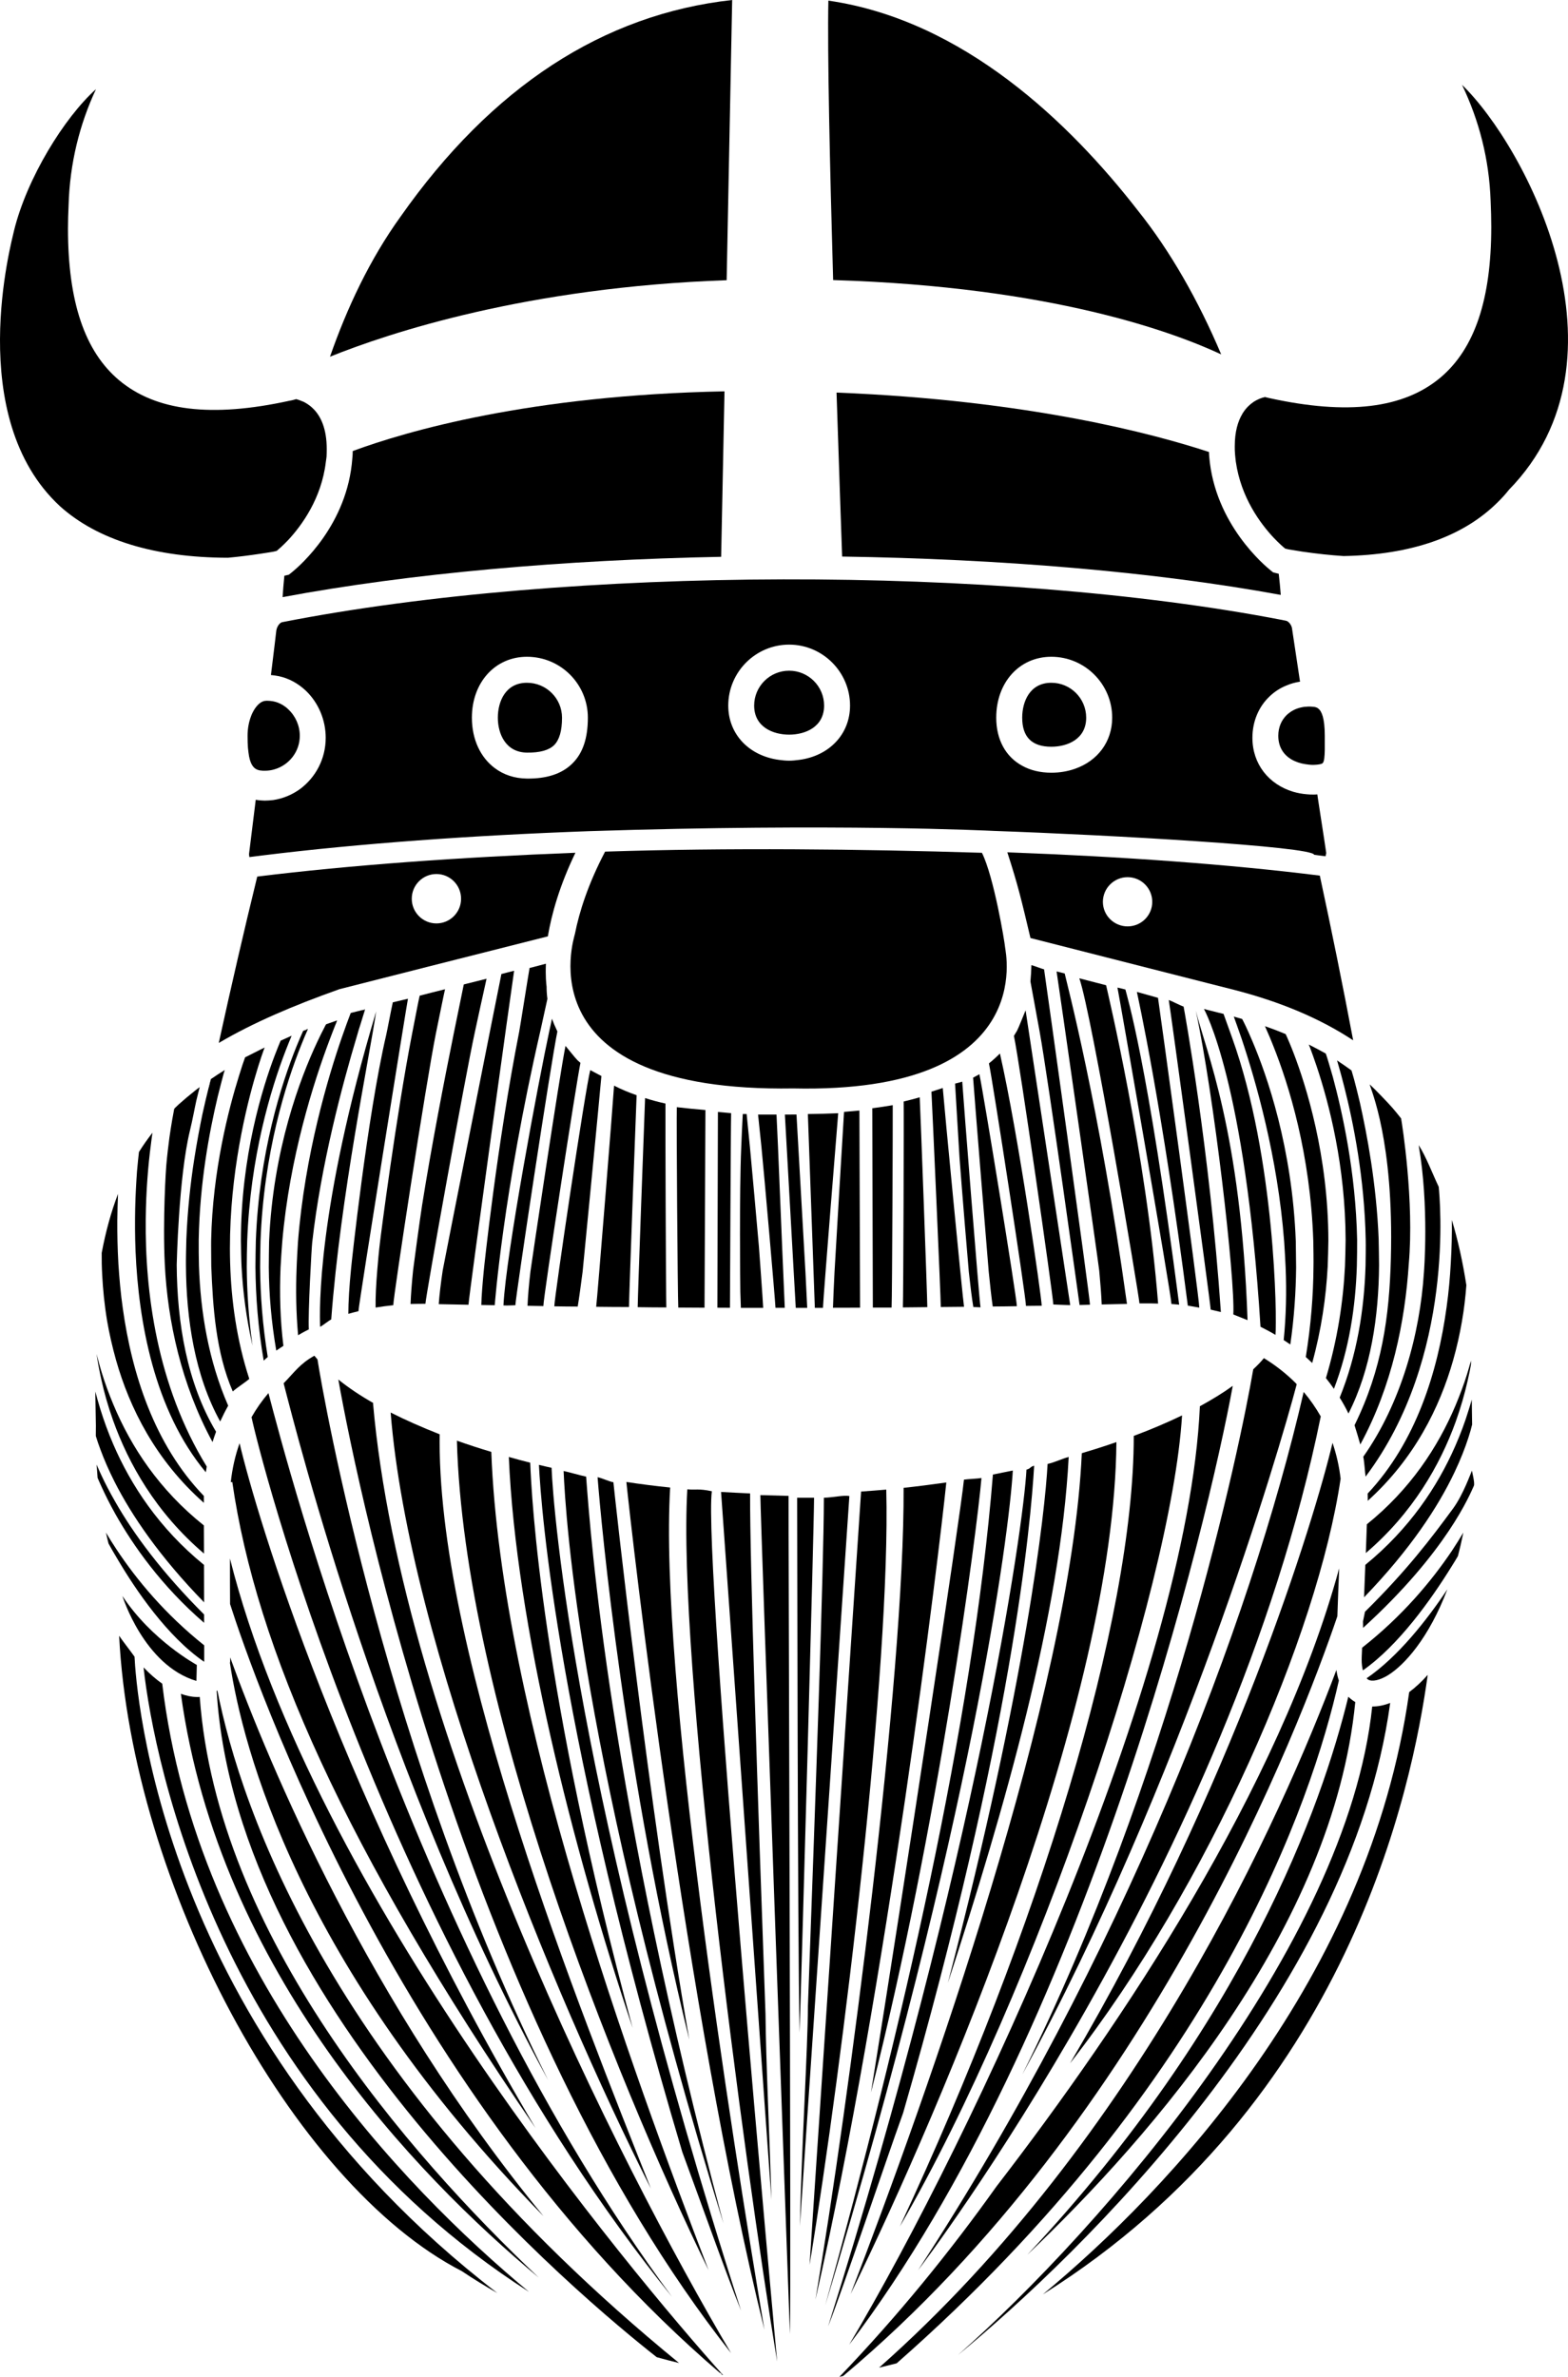 <?xml version="1.0" encoding="iso-8859-1"?>
<!-- Generator: Adobe Illustrator 21.0.2, SVG Export Plug-In . SVG Version: 6.00 Build 0)  -->
<svg version="1.1" xmlns="http://www.w3.org/2000/svg" xmlns:xlink="http://www.w3.org/1999/xlink" x="0px" y="0px"
	 viewBox="0 0 89.736 136.032" style="enable-background:new 0 0 89.736 136.032;" xml:space="preserve">
<g id="Danefae">
	<g>
		<path d="M64.532,50.202c0.777,0,1.411,0.632,1.411,1.413c0,0.777-0.634,1.404-1.411,1.404c-0.777,0-1.414-0.626-1.414-1.404
			C63.118,50.834,63.755,50.202,64.532,50.202z M58.973,53.685c2.595,0.661,11.653,2.97,11.641,2.963
			c2.648,0.681,4.917,1.632,6.827,2.891c-0.602-3.192-1.243-6.339-1.908-9.426c-5.151-0.645-11.319-1.091-17.883-1.332
			C58.267,50.685,58.461,51.527,58.973,53.685z"/>
		<path d="M24.977,50.022c0.775,0,1.41,0.631,1.41,1.416c0,0.779-0.635,1.411-1.41,1.411c-0.78,0-1.412-0.632-1.412-1.411
			C23.565,50.653,24.197,50.022,24.977,50.022z M31.353,53.589c0.212-1.262,0.666-2.898,1.578-4.784
			c-6.628,0.255-12.905,0.708-18.209,1.363c-0.765,3.125-1.497,6.303-2.202,9.522c1.963-1.157,4.252-2.135,6.907-3.078
			C19.427,56.612,29.032,54.169,31.353,53.589z"/>
		<path d="M49.847,119.753c3.859-15.221,6.066-32.143,6.322-35.163c-0.219,0.038-0.785,0.058-1.002,0.092
			C54.957,86.781,51.757,107.907,49.847,119.753z"/>
		<path d="M14.395,81.107c0.402,1.944,7.314,29.571,24.061,50.343c-14.815-20.048-21.952-47.36-23.093-51.721
			C14.993,80.161,14.672,80.622,14.395,81.107z"/>
		<path d="M25.163,82.088c-1.008-0.397-1.95-0.812-2.806-1.246c1.042,13.168,9.174,33.056,14.891,44.409
			c-4.02-10.127-12.078-30.194-12.089-42.718C25.159,82.384,25.163,82.238,25.163,82.088z"/>
		<path d="M39.448,116.737c-2.37-13.583-4.296-31.393-4.343-31.905c-0.217-0.032-0.694-0.253-0.906-0.289
			C34.405,87.198,35.737,101.654,39.448,116.737z"/>
		<path d="M32.255,84.188c0.115,2.623,0.923,16.515,9.149,43.065c-6.562-24.569-7.615-39.49-7.86-42.743
			C33.168,84.433,32.622,84.265,32.255,84.188z"/>
		<path d="M28.117,83.094c-0.681-0.202-1.337-0.417-1.968-0.642c0.391,14.86,8.953,36.294,14.401,47.47
			C36.129,118.402,28.669,97.951,28.117,83.094z"/>
		<path d="M17.99,77.591c-0.821,0.457-1.122,0.924-1.758,1.578c-0.013,0.013,0.01-0.009,0,0c0.806,3.116,5.734,22.627,15.139,39.883
			C22.116,100.503,18.512,80.004,18.169,77.8C18.108,77.729,18.05,77.659,17.99,77.591z"/>
		<path d="M30.344,83.713c-0.415-0.105-0.821-0.211-1.224-0.329c0.405,9.513,3.611,22.295,7.088,32.685
			C30.954,96.624,30.427,85.711,30.344,83.713z"/>
		<path d="M21.374,80.304c-0.759-0.43-1.437-0.888-2.011-1.35c1.192,6.74,7.499,36.716,22.475,55.718
			c-6.44-10.9-18.84-35.428-20.49-54.366L21.374,80.304z"/>
		<path d="M8.215,95.429c0.598,5.445,4.395,24.427,22.055,35.736c-7.237-6.018-18.997-18.17-20.986-34.806
			C8.932,96.115,8.57,95.799,8.215,95.429z"/>
		<path d="M61.161,83.383c-0.408,0.111-0.79,0.308-1.208,0.402c-0.138,2.658-1.21,12.439-5.704,29.695
			C57.469,103.627,60.702,92.314,61.161,83.383z"/>
		<path d="M51.686,120.925C57.924,99.306,59,87.11,59.184,83.887c-0.238,0.052-0.194,0.166-0.439,0.221
			c-0.173,3.329-2.884,22.083-11.352,49.035C48.315,130.796,50.575,124.004,51.686,120.925z"/>
		<path d="M63.891,82.533c-0.635,0.223-1.3,0.434-1.98,0.634c-0.609,13.643-8.85,36.723-13.231,48.123
			C54.076,120.228,63.778,97.347,63.891,82.533z"/>
		<path d="M51.499,127.425c7.81-13.446,15.535-36.447,16.15-46.42c-0.846,0.408-1.773,0.806-2.764,1.174c0,0.006,0,0.016,0,0.021
			C64.885,92.686,59.47,110.355,51.499,127.425z"/>
		<path d="M10.352,96.941c2.182,15.899,13.461,27.558,20.475,33.405c-7.471-7.065-18.409-19.613-19.396-33.228
			c-0.064,0.004-0.125,0.009-0.189,0.004C10.962,97.119,10.664,97.051,10.352,96.941z"/>
		<path d="M54.826,134.781c6.94-5.718,22.466-20.666,24.734-37.319c-0.355,0.138-0.7,0.208-1.029,0.204
			C77.1,111.4,63.01,127.569,54.826,134.781z"/>
		<path d="M72.332,77.729c-0.175,0.215-0.381,0.428-0.609,0.638c-0.792,4.636-4.74,23.349-13.219,40.363
			c9.155-16.81,14.703-35.679,15.706-39.507c-0.017-0.015-0.03-0.037-0.047-0.055C73.621,78.625,73.007,78.14,72.332,77.729z"/>
		<path d="M74.609,79.663c-3.061,13.301-10.416,32.379-22.064,50.259c0.118-0.154,17.875-23.431,23.041-48.857
			C75.306,80.573,74.979,80.101,74.609,79.663z"/>
		<path d="M80.648,96.842c-2.302,16.402-13.778,28.512-20.968,34.471c17.522-10.991,21.148-29.103,22.028-35.457
			C81.365,96.245,81.009,96.572,80.648,96.842z"/>
		<path d="M13.171,95.086c0,0.031-0.006,0.055-0.012,0.087c0.71,4.729,3.864,17.291,17.947,31.664
			c-10.026-12.21-15.688-25.802-17.935-31.982C13.171,94.998,13.171,95.086,13.171,95.086z"/>
		<path d="M56.824,84.39c-1.141,14.231-5.27,31.879-9.593,47.543c8.373-27.616,10.53-44.197,10.732-47.772
			C57.582,84.241,57.205,84.313,56.824,84.39z"/>
		<path d="M38.353,85.134c-0.847-0.085-1.684-0.194-2.505-0.317c0.286,2.822,3.378,30.197,7.899,48.519
			C41.829,121.99,37.715,95.726,38.353,85.134z"/>
		<path d="M46.668,131.613c4.106-18.037,7.069-42.688,7.489-46.768c-0.802,0.111-1.619,0.22-2.444,0.307
			C51.767,96.047,48.571,120.386,46.668,131.613z"/>
		<path d="M70.55,79.314c-0.555,0.402-1.188,0.789-1.881,1.168c-0.699,15.482-12.984,41.79-20.069,53.707
			C62.191,116.275,69.143,87.03,70.55,79.314z"/>
		<path d="M76.622,96.182c-0.057-0.171-0.112-0.379-0.139-0.609c-3.145,8.362-11.316,26.785-26.172,39.931
			c0.331-0.08,0.669-0.163,1.003-0.246C69.692,119.1,75.089,103.002,76.622,96.182z"/>
		<path d="M77.163,97.107c-1.521,6.258-5.93,18.654-18.369,31.937c7.219-6.871,17.502-18.75,18.768-31.633
			C77.432,97.337,77.298,97.239,77.163,97.107z"/>
		<path d="M13.166,91.801c1.328,4.142,9.654,28.239,28.023,43.996c0.149,0.036,0.04,0.105,0.194,0.138
			c-5.293-5.916-23.371-27.491-28.223-46.736C13.16,90.031,13.16,90.946,13.166,91.801z"/>
		<path d="M12.441,96.749c-0.015,0.01-0.023,0.019-0.042,0.032c1.137,18.302,20.954,34.797,25.184,38.124
			c0.429,0.118,0.854,0.234,1.279,0.334C18.948,118.953,13.78,103.512,12.441,96.749z"/>
		<path d="M13.207,84.83l0.087-0.013c1.361,9.452,6.401,20.95,17.352,36.972C19.534,103.029,14.702,86.8,13.711,82.597
			C13.46,83.305,13.29,84.056,13.207,84.83z"/>
		<path d="M7.699,94.816c-0.093-0.143-0.791-1.049-0.881-1.198c0.711,14.127,9.833,31.335,19.616,36.366
			c0.674,0.453,1.35,0.866,2.028,1.25C9.067,116.314,7.786,96.578,7.699,94.816z"/>
		<path d="M39.045,123.155c1.14,3.093,2.481,6.888,3.365,9.086c-9.497-29.518-10.744-45.817-10.844-48.236
			c-0.243-0.054-0.483-0.108-0.723-0.168C30.968,86.4,31.924,99.209,39.045,123.155z"/>
		<path d="M50.72,85.252c-0.47,0.042-0.954,0.078-1.44,0.112l-2.949,44.256C48.272,117.854,50.978,95.335,50.72,85.252z"/>
		<path d="M61.241,118.085c7.971-10.225,14.166-24.554,15.482-33.455c-0.082-0.713-0.24-1.398-0.463-2.053
			C75.232,86.916,70.581,102.223,61.241,118.085z"/>
		<path d="M46.588,85.718c-0.157,0-0.802,0-0.967,0c0.008,0.203,0.018,25.207,0.141,30.616
			C45.904,111.728,46.584,87.507,46.588,85.718z"/>
		<path d="M39.335,85.236c-0.569,9.66,3.18,38.03,5.142,49.925c0,0-4.256-45.965-3.738-49.814
			C39.978,85.183,39.798,85.283,39.335,85.236z"/>
		<path d="M43.81,115.286c-0.447-12.383-0.902-26.033-0.882-29.814c-0.56-0.025-1.11-0.055-1.662-0.085l2.883,40.518
			C44.044,122.327,43.831,117.882,43.81,115.286z"/>
		<path d="M45.129,85.612c-0.155-0.004-1.613-0.044-1.613-0.044c0,1.312,1.62,46.05,1.69,48.011
			C45.284,131.465,45.113,86.24,45.129,85.612z"/>
		<path d="M45.778,127.401l2.831-41.779c-0.331-0.065-0.906,0.081-1.458,0.096c-0.011,4.189-0.48,17.098-0.913,29.087
			C46.232,117.165,45.876,122.84,45.778,127.401z"/>
		<path d="M76.537,92.5c0.028-0.85,0.065-1.818,0.104-2.742c-3.434,12.585-12.417,26.032-19.615,35.379
			c-2.652,3.728-5.638,7.403-8.987,10.895c0.08-0.017,0.163-0.037,0.246-0.06l-0.013-0.006C65.851,121.22,74.415,98.744,76.537,92.5
			z"/>
		<path d="M10.033,63.392c-0.022,0.017-0.038,0.034-0.057,0.051c0,0.013-0.009,0.019-0.009,0.032
			C9.992,63.446,10.012,63.423,10.033,63.392z"/>
		<path d="M20.897,57.767c-0.066,0.021-0.128,0.028-0.187,0.047c0.058-0.004,0.109-0.004,0.173-0.008
			C20.888,57.796,20.891,57.788,20.897,57.767z"/>
		<path d="M78.211,96.052c0.034,0.034,0.063,0.062,0.096,0.08c0.226,0.122,0.641,0.034,1.101-0.24c0.96-0.58,2.37-2.148,3.423-4.931
			C81.639,92.748,80.012,94.811,78.211,96.052z"/>
		<path d="M17.626,58.884c-0.085,0.036-0.163,0.068-0.242,0.102c0.076-0.023,0.15-0.043,0.224-0.058
			C17.61,58.911,17.619,58.905,17.626,58.884z"/>
		<path d="M11.972,62.19c0.035-0.145,0.063-0.286,0.095-0.432l0,0c-0.039,0.136-0.079,0.287-0.121,0.466
			C11.958,62.217,11.97,62.204,11.972,62.19z"/>
		<path d="M83.156,86.338c-1.278,1.741-2.66,3.559-5.039,5.906l-0.113,0.554c0,0.062,0.009,0.308,0.005,0.368
			c4.822-4.389,6.133-7.686,6.339-8.128c0.072-0.153-0.115-0.845-0.108-0.868C84.169,84.298,83.752,85.524,83.156,86.338z"/>
		<path d="M6.676,88.687c-0.225-0.338-0.424-0.657-0.613-0.974c0.044,0.215,0.1,0.422,0.148,0.627
			c0.137,0.254,0.301,0.533,0.483,0.838C7.763,91,9.572,93.66,11.679,95.105c0.008-0.013,0.008-0.019,0.008-0.034v-0.905
			C9.446,92.379,7.817,90.41,6.676,88.687z"/>
		<path d="M83.099,88.744c-1.173,1.746-2.845,3.749-5.146,5.557c-0.023,0.423-0.026,0.686-0.026,0.686
			c0,0.229,0.026,0.438,0.07,0.612c2.044-1.434,3.895-4.037,5.072-5.939c0.13-0.204,0.253-0.408,0.366-0.602
			c0.113-0.426,0.214-0.878,0.312-1.347C83.549,88.044,83.333,88.386,83.099,88.744z"/>
		<path d="M84.228,80.103c-0.058,0.209-0.123,0.421-0.189,0.627c-0.2,0.658-0.452,1.339-0.758,2.034
			c-1.005,2.294-2.602,4.72-5.144,6.795c-0.025,0.606-0.052,1.244-0.073,1.858c2.665-2.759,4.243-5.191,5.172-7.145
			c0.35-0.736,0.61-1.404,0.799-1.99c0.085-0.261,0.159-0.518,0.213-0.747c0-0.017,0-0.029,0-0.045
			C84.248,81.49,84.237,80.912,84.228,80.103z"/>
		<path d="M84.183,77.874c-0.068,0.248-0.144,0.502-0.221,0.761c-0.184,0.599-0.413,1.201-0.667,1.81
			c-1.007,2.384-2.587,4.79-5.07,6.793c-0.014,0.451-0.04,1.021-0.059,1.645c2.705-2.311,4.254-5.062,5.139-7.504
			c0.295-0.823,0.516-1.606,0.681-2.331c0.078-0.343,0.149-0.668,0.199-0.98C84.185,78.001,84.183,77.933,84.183,77.874z"/>
		<path d="M83.088,69.82c0.011,0.766-0.008,1.602-0.06,2.473c-0.046,0.818-0.119,1.659-0.241,2.525
			c-0.506,3.689-1.746,7.709-4.517,10.662c0.003,0.106,0.006,0.21,0.006,0.312c0,0.036-0.003,0.072-0.003,0.104
			c2.676-2.415,4.118-5.344,4.886-8.035c0.216-0.759,0.382-1.506,0.503-2.211c0.133-0.751,0.209-1.455,0.257-2.098
			C83.711,72.213,83.435,70.967,83.088,69.82z"/>
		<path d="M82.337,67.923c-0.334-0.694-0.738-1.768-1.148-2.385c0.612,3.507,0.302,7.282,0.302,7.282
			c-0.224,3.505-1.306,7.484-3.472,10.553c0.057,0.242,0.098,0.895,0.132,1.138C83.303,77.667,82.395,68.535,82.337,67.923z"/>
		<path d="M7.028,74.881c-0.127-0.881-0.2-1.746-0.253-2.562c-0.049-0.87-0.066-1.699-0.062-2.463
			c0.004-0.542,0.025-1.059,0.041-1.527c-0.395,1.027-0.703,2.15-0.934,3.378c-0.004,0.375,0.003,0.808,0.03,1.285
			c0.04,0.772,0.123,1.664,0.283,2.623c0.122,0.703,0.29,1.447,0.506,2.22c0.776,2.737,2.26,5.731,5.029,8.175v-0.394
			C8.821,82.667,7.547,78.606,7.028,74.881z"/>
		<path d="M8.34,69.777c0.01-0.817,0.042-1.593,0.095-2.296c0.053-0.728,0.12-1.378,0.198-1.958
			c0.029-0.243,0.059-0.481,0.093-0.696C8.45,65.18,8.189,65.55,7.952,65.931c-0.034,0.287-0.071,0.656-0.111,1.102
			c-0.042,0.598-0.087,1.321-0.104,2.138c-0.015,0.746-0.015,1.57,0.021,2.446c0.172,4.005,1.056,9.086,4.02,12.643
			c0.022-0.107,0.037-0.215,0.052-0.329C8.963,79.272,8.298,73.907,8.34,69.777z"/>
		<path d="M11.669,87.305c-2.554-2.036-4.167-4.493-5.184-6.928c-0.253-0.604-0.476-1.216-0.661-1.816
			c-0.112-0.36-0.205-0.721-0.297-1.07c0.066,0.442,0.152,0.936,0.273,1.466c0.157,0.719,0.376,1.506,0.669,2.328
			c0.885,2.478,2.444,5.273,5.207,7.63L11.669,87.305z"/>
		<path d="M11.676,89.563c-2.579-2.099-4.188-4.576-5.19-6.895c-0.303-0.7-0.546-1.382-0.749-2.034
			c-0.104-0.349-0.199-0.671-0.284-0.998c0.022,1.093,0.035,1.953,0.035,1.963c-0.004,0.167-0.004,0.343-0.004,0.515v0.072
			c0.076,0.251,0.163,0.512,0.269,0.787c0.206,0.563,0.468,1.164,0.8,1.825c0.981,1.933,2.564,4.277,5.128,6.907L11.676,89.563z"/>
		<path d="M6.59,85.938C6.282,85.4,6.015,84.89,5.793,84.411c-0.096-0.204-0.183-0.401-0.262-0.59
			c0.017,0.256,0.034,0.511,0.054,0.758c0.067,0.155,0.14,0.325,0.226,0.51c0.203,0.446,0.467,0.98,0.8,1.576
			c1.004,1.779,2.621,4.1,5.07,6.212v-0.476C9.27,89.989,7.653,87.806,6.59,85.938z"/>
		<path d="M14.147,71.019c0.177-4.805,1.334-8.647,2.209-10.913c0.118-0.306,0.232-0.581,0.334-0.83
			c-0.212,0.099-0.42,0.188-0.629,0.283c-0.081,0.196-0.197,0.47-0.33,0.823c-0.714,1.868-1.942,5.814-1.944,10.633
			c0,0.244,0.022,1.237,0.038,1.487c0.078,1.447,0.271,2.959,0.626,4.507c-0.221-1.562-0.318-3.067-0.329-4.499
			C14.121,72.258,14.135,71.268,14.147,71.019z"/>
		<path d="M78.9,70.915c-0.124-3.155-0.675-6.033-1.075-7.815c-0.133-0.562-0.247-1.015-0.333-1.331
			c-0.078-0.272-0.128-0.448-0.146-0.505c-0.268-0.196-0.543-0.385-0.827-0.573c0.026,0.102,0.063,0.211,0.095,0.329
			c0.095,0.336,0.208,0.739,0.321,1.194c0.519,2.042,1.155,5.221,1.223,8.722c0.009,0.245,0,1.24-0.008,1.491
			c-0.073,2.517-0.492,5.135-1.48,7.56c0.183,0.296,0.351,0.598,0.502,0.911c1.284-2.521,1.733-5.567,1.751-8.498
			C78.923,72.153,78.906,71.158,78.9,70.915z"/>
		<path d="M18.665,58.62c-0.035,0.051-0.064,0.104-0.096,0.176c-0.12,0.228-0.262,0.508-0.413,0.834
			c-0.981,2.087-2.535,6.167-2.756,11.425c-0.005,0.241-0.019,1.234-0.017,1.483c0.012,1.51,0.142,3.102,0.428,4.759
			c0.135-0.089,0.265-0.181,0.408-0.272c-0.186-1.5-0.224-3.002-0.163-4.474c0.012-0.245,0.073-1.236,0.098-1.485
			c0.414-4.81,1.796-9.139,2.712-11.56c0.112-0.304,0.219-0.57,0.31-0.806c0.047-0.105,0.085-0.204,0.117-0.3
			C19.076,58.477,18.869,58.547,18.665,58.62z"/>
		<path d="M14.909,71.037c0.184-5.046,1.447-9.034,2.34-11.251c0.13-0.329,0.248-0.612,0.36-0.858
			c-0.074,0.015-0.148,0.036-0.224,0.058c-0.011,0.002-0.019,0.008-0.034,0.009c-0.111,0.245-0.24,0.543-0.377,0.879
			c-0.872,2.154-2.149,6.114-2.333,11.156c-0.009,0.248-0.022,1.242-0.022,1.484c0.014,1.694,0.151,3.485,0.473,5.359
			c0.075-0.073,0.151-0.145,0.231-0.209c-0.293-1.793-0.423-3.51-0.437-5.142C14.886,72.275,14.9,71.286,14.909,71.037z"/>
		<path d="M74.043,60.298c-0.175-0.457-0.316-0.78-0.392-0.955c-0.043-0.089-0.065-0.138-0.067-0.144l0.009-0.007
			c-0.388-0.167-0.783-0.316-1.199-0.46c0.033,0.079,0.075,0.173,0.111,0.256c0.115,0.251,0.232,0.537,0.361,0.862
			c0.899,2.251,2.123,6.177,2.293,11.168c0.006,0.249,0.02,1.24,0.011,1.489c-0.011,1.623-0.147,3.348-0.44,5.157
			c0.129,0.113,0.25,0.231,0.366,0.343c0.525-1.899,0.793-3.759,0.887-5.522c0.013-0.257,0.039-1.246,0.039-1.487
			C76.013,66.117,74.745,62.134,74.043,60.298z"/>
		<path d="M74.158,71.043c-0.202-5.359-1.645-9.491-2.5-11.493c-0.141-0.333-0.264-0.607-0.364-0.818
			c-0.088-0.189-0.163-0.332-0.207-0.414c-0.161-0.047-0.322-0.089-0.477-0.136c0.05,0.148,0.11,0.306,0.178,0.496
			c0.078,0.232,0.17,0.489,0.27,0.772c0.799,2.387,2.063,6.75,2.434,11.609c0.019,0.245,0.075,1.234,0.084,1.484
			c0.057,1.372,0.029,2.763-0.111,4.152c0.129,0.087,0.257,0.164,0.379,0.253c0.222-1.538,0.319-3.013,0.332-4.412
			C74.175,72.279,74.162,71.286,74.158,71.043z"/>
		<path d="M15.146,59.952c-0.242,0.112-0.889,0.451-1.119,0.561c-0.091,0.242-0.21,0.602-0.348,1.055
			c-0.594,1.889-1.515,5.443-1.595,9.41c-0.007,0.245,0.007,1.236,0.007,1.485c0.09,2.327,0.258,4.936,1.232,7.176
			c0.097-0.122,0.838-0.609,0.943-0.724C11.381,70.065,15.029,60.228,15.146,59.952z"/>
		<path d="M77.668,70.95c-0.078-3.868-0.861-7.358-1.385-9.297c-0.134-0.47-0.244-0.838-0.327-1.11
			c-0.032-0.092-0.057-0.174-0.081-0.245c-0.316-0.174-0.635-0.349-0.974-0.517c0.023,0.06,0.041,0.113,0.069,0.169
			c0.11,0.3,0.238,0.646,0.373,1.051c0.727,2.166,1.653,5.743,1.666,9.966c0,0.245-0.024,1.242-0.036,1.491
			c-0.1,2.04-0.429,4.203-1.091,6.413c0.16,0.198,0.315,0.406,0.458,0.615c0.87-2.268,1.239-4.697,1.313-7.046
			C77.663,72.186,77.671,71.198,77.668,70.95z"/>
		<path d="M80.184,64.009c-0.161-0.207-0.327-0.409-0.497-0.607c-0.299-0.338-0.97-1.035-1.3-1.342
			c0.054,0.286,1.392,3.2,1.212,9.969c-0.089,3.34-0.508,6.342-2.08,9.54c0.07,0.203,0.273,0.896,0.331,1.102
			c1.825-3.363,2.56-7.059,2.774-10.334C80.94,68.75,80.251,64.387,80.184,64.009z"/>
		<path d="M10.113,72.39c0,0,0.107-5.025,0.759-7.692c0.154-0.632,0.254-1.211,0.363-1.704c0.072-0.287,0.132-0.546,0.194-0.777
			c-0.094,0.066-0.186,0.138-0.273,0.209c-0.321,0.253-0.63,0.513-0.925,0.777c-0.063,0.065-0.132,0.127-0.198,0.189
			c-0.022,0.03-0.042,0.053-0.066,0.083c-0.059,0.302-0.161,0.861-0.272,1.632c-0.06,0.466-0.128,1.004-0.179,1.6
			c-0.015,0.115-0.211,3.08-0.084,5.663c0.159,3.223,0.941,6.862,2.731,10.162c0.064-0.2,0.128-0.398,0.202-0.592
			C10.693,79.149,10.135,75.689,10.113,72.39z"/>
		<path d="M11.386,72.43c-0.01-0.246-0.019-1.238-0.013-1.487c0.056-3.201,0.597-6.127,1.087-8.183
			c0.126-0.509,0.246-0.96,0.349-1.351c0.019-0.055,0.036-0.114,0.055-0.17c-0.273,0.17-0.541,0.343-0.796,0.519
			c-0.032,0.146-0.061,0.287-0.095,0.432c-0.002,0.014-0.014,0.027-0.026,0.034c-0.104,0.412-0.226,0.921-0.358,1.521
			c-0.157,0.751-0.322,1.634-0.476,2.612c-0.215,1.377-0.383,2.935-0.448,4.565c-0.008,0.249-0.031,1.237-0.024,1.484
			c0.016,3.099,0.513,6.329,1.96,8.949c0.139-0.304,0.292-0.609,0.458-0.906C11.933,77.876,11.473,75.089,11.386,72.43z"/>
		<path d="M49.184,63.558c-0.288,0.024-0.581,0.053-0.88,0.078c-0.026,0.406-0.538,8.947-0.546,9.186
			c-0.04,0.774-0.068,1.468-0.088,2.024c0.518,0,1.03-0.004,1.552-0.004L49.184,63.558z"/>
		<path d="M46.234,63.759l0.399,11.092h0.465c0.016-0.56,0.835-10.709,0.872-11.138C47.398,63.736,46.82,63.753,46.234,63.759z"/>
		<path d="M18.321,75.935c0.109-0.041,0.531-0.382,0.635-0.419c0.529-7.09,2.204-15.112,2.572-17.631
			C18.127,69.267,18.289,74.974,18.321,75.935z M22.48,57.365c-0.025,0.104-0.045,0.232-0.081,0.385
			c-0.047,0.206-0.236,1.222-0.3,1.496c-1.084,4.658-1.992,13.144-2.01,13.387c-0.099,0.997-0.153,1.872-0.154,2.561
			c0.191-0.055,0.383-0.106,0.579-0.151c0.014-0.419,2.793-17.738,2.833-17.884C23.206,57.193,22.622,57.329,22.48,57.365z
			 M20.649,58.564c0.084-0.283,0.167-0.538,0.235-0.757c-0.064,0.004-0.115,0.004-0.173,0.008c-0.274,0.07-0.49,0.125-0.638,0.159
			c-0.049,0.134-0.132,0.338-0.234,0.621c-0.077,0.215-0.166,0.471-0.271,0.762c-0.778,2.242-2.126,6.724-2.516,11.732
			c-0.017,0.247-0.073,1.236-0.077,1.485c-0.052,1.27-0.03,2.559,0.085,3.844c0.066-0.038,0.132-0.079,0.204-0.119
			c0.132-0.079,0.273-0.144,0.41-0.215c-0.053-0.944,0.162-4.729,0.194-4.982c0.498-4.429,1.726-9.036,2.554-11.791
			C20.498,59.045,20.569,58.796,20.649,58.564z"/>
		<path d="M60.932,55.714c-0.161-0.039-0.313-0.079-0.464-0.117c0.086,0.516,2.424,16.884,2.441,17.128
			c0.068,0.733,0.12,1.385,0.141,1.932c0.481-0.007,0.965-0.026,1.446-0.032C62.912,63.229,61.005,56.067,60.932,55.714z"/>
		<path d="M58.694,57.822c-0.061,0.139-0.412,1.034-0.487,1.164c-0.06,0.102-0.117,0.198-0.181,0.3
			c0.33,1.534,2.232,14.815,2.255,15.372c0.062,0,0.91,0.041,0.967,0.034C61.247,74.692,58.715,57.959,58.694,57.822z"/>
		<path d="M59.752,55.478c-0.139-0.034-0.604-0.216-0.726-0.242c-0.005,0.306-0.026,0.621-0.054,0.938
			c0.074,0.407,0.159,0.858,0.247,1.345c0.045,0.242,0.089,0.491,0.136,0.747c0.044,0.248,0.091,0.493,0.138,0.749
			c0.515,2.848,2.29,15.671,2.29,15.671c0.091,0,0.506-0.015,0.596-0.016C62.358,74.126,59.835,55.99,59.752,55.478z"/>
		<path d="M51.091,63.251c-0.385,0.066-0.771,0.125-1.171,0.176l0.032,11.408h1.074C51.059,74.179,51.099,63.853,51.091,63.251z"/>
		<path d="M57.225,60.294c-0.194,0.194-0.4,0.384-0.628,0.565c0.215,1.011,2.108,13.289,2.119,13.88
			c0.306-0.002,0.604-0.01,0.901-0.01C59.597,74.173,58.289,64.958,57.225,60.294z"/>
		<path d="M46.097,72.83l-0.514-9.043c-0.226,0.002-0.449,0.002-0.664,0.002l0.507,9.041l0.116,2.021h0.655L46.097,72.83z"/>
		<path d="M38.085,63.159c-0.406-0.091-0.791-0.193-1.167-0.315c-0.029,0.683-0.423,11.405-0.423,11.968
			c0.544,0.008,1.093,0.015,1.639,0.015C38.109,74.173,38.073,63.791,38.085,63.159z"/>
		<path d="M33.78,61.245c-0.287,1.101-2.044,12.926-2.057,13.518c0.44,0.01,0.892,0.01,1.339,0.014
			c0.087-0.517,0.176-1.199,0.28-1.986c0.027-0.249,1.019-10.487,1.076-11.209C34.376,61.558,33.825,61.271,33.78,61.245z"/>
		<path d="M35.142,62.134c-0.054,0.902-0.954,12.115-1.023,12.655c0.623,0.008,1.252,0.013,1.878,0.013
			c0-0.56,0.406-11.458,0.436-12.121C35.971,62.519,35.545,62.34,35.142,62.134z"/>
		<path d="M41.842,63.708c-0.251-0.019-0.504-0.042-0.756-0.068l-0.031,11.203c0.243,0,0.481,0.004,0.72,0.004
			C41.775,74.847,41.821,64.414,41.842,63.708z"/>
		<path d="M43.432,71.341c-0.168-1.95-0.369-4.111-0.515-5.703c-0.081-0.8-0.147-1.457-0.187-1.879c-0.081,0-0.144,0-0.221-0.002
			c-0.032,0.677-0.07,1.308-0.088,1.895c-0.115,2.645-0.058,7.939-0.052,8.268l0.031,0.932c0.425,0,0.856,0,1.277,0
			C43.651,74.295,43.451,71.592,43.432,71.341z"/>
		<path d="M44.761,71.341l-0.238-5.74l-0.084-1.813c-0.358,0.002-0.707,0-1.055,0c0.047,0.423,0.106,1.062,0.19,1.823
			c0.161,1.606,0.78,8.683,0.807,9.239h0.531L44.761,71.341z"/>
		<path d="M63.302,56.387c-0.521-0.134-1.04-0.267-1.533-0.396c0.711,2.015,3.406,18.088,3.442,18.605c0.068,0,0.135,0,0.201,0
			c0.296-0.005,0.583,0,0.866,0.01C65.606,66.056,63.369,56.699,63.302,56.387z"/>
		<path d="M31.87,58.969c-0.112-0.23-0.206-0.453-0.282-0.668c-0.045,0.217-0.091,0.445-0.146,0.679
			c-0.604,2.806-2.491,12.821-2.63,15.731c0.246,0.016,0.54-0.011,0.682-0.011c0.023-0.555,2.04-13.929,2.405-15.667
			C31.888,59.008,31.876,58.988,31.87,58.969z M30.928,58.988c0.058-0.253,0.375-1.711,0.4-1.822
			c-0.034-0.249-0.047-0.485-0.047-0.699c-0.02-0.149-0.068-0.602-0.039-1.312c-0.294,0.076-0.53,0.146-0.935,0.245
			c-0.091,0.51-0.542,3.386-0.593,3.642c-1.272,6.463-2.009,13.457-2.029,13.693c-0.071,0.748-0.127,1.402-0.14,1.951
			c0.254,0.005,0.511,0.007,0.769,0.013C28.314,74.7,28.782,68.319,30.928,58.988z M25.251,57.652
			c0.082-0.394,0.152-0.747,0.218-1.036c-0.495,0.123-0.981,0.245-1.45,0.368c-0.044,0.185-0.095,0.428-0.15,0.715
			c-0.045,0.221-0.24,1.231-0.291,1.493c-0.898,4.628-1.802,11.59-1.84,11.979c-0.035,0.259-0.129,1.244-0.144,1.487
			c-0.072,0.847-0.109,1.597-0.099,2.176c0.328-0.053,0.666-0.099,1.012-0.135c0.01-0.555,1.875-12.745,2.439-15.554
			C25,58.884,25.201,57.88,25.251,57.652z M27.845,56.015c-0.428,0.109-0.861,0.214-1.303,0.327
			c-0.063,0.306-0.514,2.506-0.567,2.772c-0.54,2.661-1.286,6.509-1.82,9.87c-0.123,0.772-0.484,3.464-0.512,3.702
			c-0.076,0.75-0.129,1.414-0.147,1.944c0.282-0.006,0.56-0.014,0.851-0.014c0.03-0.517,2.246-12.859,2.827-15.536
			C27.229,58.824,27.75,56.418,27.845,56.015z M29.423,55.557c-0.23,0.059-0.474,0.119-0.728,0.187
			c-0.079,0.356-3.324,16.731-3.359,16.964c-0.113,0.755-0.19,1.412-0.227,1.931c0.568,0.009,1.132,0.021,1.703,0.034
			C26.834,74.126,29.337,56.073,29.423,55.557z"/>
		<path d="M38.734,63.366c-0.027,0.61,0.048,10.819,0.083,11.468c0.501,0,0.999,0.006,1.503,0.009l0.052-11.314
			C39.806,63.482,39.259,63.427,38.734,63.366z"/>
		<path d="M55.069,61.905c-0.134,0.042-0.266,0.076-0.411,0.112c0.055,0.887,0.144,2.461,0.255,4.242
			c0.119,1.634,0.506,6.297,0.533,6.541c0.087,0.793,0.169,1.477,0.257,2.002l0.411,0.019C56.03,74.283,55.122,62.766,55.069,61.905
			z"/>
		<path d="M33.057,60.687c-0.164-0.163-0.552-0.665-0.693-0.828c-0.333,1.605-1.979,12.663-2.006,12.903
			c-0.089,0.753-0.147,1.425-0.168,1.97c0.3,0.006,0.6,0.011,0.906,0.017c0.01-0.594,1.906-12.912,2.123-13.919
			C33.165,60.777,33.109,60.735,33.057,60.687z"/>
		<path d="M53.954,62.268c-0.216,0.073-0.434,0.139-0.648,0.211c0.035,0.585,0.535,11.753,0.535,12.323
			c0.439-0.005,0.889-0.009,1.33-0.013C55.088,74.256,54.022,63.159,53.954,62.268z"/>
		<path d="M68.434,57.84c1.029,4.769,2.258,15.329,2.149,17.389c0.105,0.044,0.705,0.283,0.814,0.325
			C71.018,64.716,69.001,60.137,68.434,57.84z M70.514,59.394c-0.103-0.29-0.44-1.217-0.491-1.368
			c-0.167-0.037-0.409-0.098-0.717-0.178c-0.126-0.034-0.262-0.06-0.404-0.103c0.009,0.032,2.359,4.121,3.236,18.188
			c0.294,0.147,0.583,0.3,0.856,0.466C73.084,75.467,72.991,66.289,70.514,59.394z M67.736,57.607
			c-0.14-0.034-0.702-0.333-0.847-0.372c0.043,0.161,2.376,17.271,2.398,17.717c0.194,0.043,0.392,0.092,0.583,0.138
			C69.232,65.79,67.764,57.724,67.736,57.607z M66.272,57.108c-0.245-0.066-0.963-0.275-1.209-0.339
			c0.052,0.264,1.442,6.46,2.915,17.954c0.113,0.013,0.54,0.098,0.656,0.115C68.637,74.259,66.304,57.252,66.272,57.108z"/>
		<path d="M51.671,74.826c0.468-0.006,0.933-0.008,1.399-0.015c0-0.562-0.398-11.355-0.435-12.011
			c-0.293,0.085-0.602,0.168-0.919,0.242C51.732,63.653,51.7,74.172,51.671,74.826z"/>
		<path d="M56.05,61.481c-0.123,0.07-0.242,0.135-0.36,0.196c0.05,0.759,0.868,10.866,0.895,11.109
			c0.078,0.784,0.154,1.463,0.228,1.987c0.463,0,0.926-0.01,1.382-0.017C58.175,74.172,56.285,62.559,56.05,61.481z"/>
		<path d="M64.406,56.631c-0.154-0.04-0.305-0.072-0.455-0.111c0.071,0.313,3.08,17.563,3.09,18.11
			c0.149,0.009,0.299,0.026,0.442,0.038C65.673,60.668,64.469,56.917,64.406,56.631z"/>
		<path d="M57.521,54.221c-0.014-0.253-0.639-4.042-1.326-5.414c-6.977-0.217-14.542-0.295-21.565-0.067
			c-0.975,1.855-1.479,3.451-1.728,4.71c-0.054,0.265-2.993,9.083,12.498,8.843C59.433,62.598,57.539,54.468,57.521,54.221z"/>
		<path d="M41.463,22.397c-11.136,0.219-18.195,2.28-21.276,3.417c-0.002,0.142-0.008,0.278-0.024,0.425
			c-0.277,3.761-2.951,6.108-3.486,6.535l-0.151,0.12c0,0-0.121,0.023-0.252,0.056c-0.044,0.437-0.078,0.848-0.101,1.225
			c7.273-1.361,16.097-2.134,25.098-2.308L41.463,22.397z"/>
		<path d="M47.68,16.029c12.562,0.387,19.516,3,22.208,4.253c-1.31-3.097-2.92-5.922-4.749-8.208
			C61.234,7.041,55.137,1.153,47.408,0.036C47.345,2.978,47.494,9.566,47.68,16.029z"/>
		<path d="M41.902,0c-7.388,0.817-13.767,4.978-18.984,12.406c-1.757,2.439-3.06,5.22-4.033,8.009
			c3.398-1.368,11.275-3.977,22.701-4.378L41.902,0z"/>
		<path d="M72.731,32.654c-0.33-0.264-3.214-2.655-3.528-6.527c-0.01-0.09-0.01-0.173-0.012-0.257
			c-3.17-1.045-10.342-2.963-21.316-3.402c0.143,4.387,0.271,8.01,0.32,9.385c9.024,0.136,17.853,0.862,25.103,2.195
			c-0.03-0.402-0.071-0.804-0.116-1.21l-0.325-0.081L72.731,32.654z"/>
		<path d="M74.401,38.994c0-0.011,0-0.022-0.006-0.032C74.401,38.972,74.401,38.983,74.401,38.994L74.401,38.994z"/>
		<path d="M75.206,48.598c-0.104-0.458-0.205-0.917-0.307-1.372c0.026,0.455,0.049,0.898,0.074,1.344
			C75.048,48.583,75.128,48.592,75.206,48.598z"/>
		<path d="M60.167,39.076c-1.23,0-1.667,1.077-1.667,1.999c0,1.106,0.554,1.662,1.667,1.662c0.924,0,1.995-0.436,1.995-1.662
			C62.162,39.968,61.265,39.076,60.167,39.076z M45.161,38.385c-1.101,0-2.001,0.896-2.001,1.996c0,1.227,1.081,1.664,2.001,1.664
			c0.926,0,2.002-0.438,2.002-1.664C47.163,39.281,46.265,38.385,45.161,38.385z M61.527,43.997
			c-0.416,0.147-0.868,0.227-1.36,0.227c-0.641,0-1.203-0.14-1.667-0.399c-0.932-0.505-1.486-1.479-1.486-2.751
			c0-2.017,1.323-3.486,3.153-3.486c1.917,0,3.483,1.563,3.483,3.486C63.649,42.455,62.813,43.546,61.527,43.997z M45.721,43.491
			c-0.185,0.025-0.369,0.044-0.56,0.044c-0.196,0-0.381-0.019-0.564-0.044c-1.72-0.225-2.919-1.46-2.919-3.11
			c0-1.917,1.561-3.488,3.483-3.488c1.921,0,3.486,1.571,3.486,3.488C48.647,42.032,47.442,43.272,45.721,43.491z M32.759,43.693
			c-0.02,0.017-0.032,0.028-0.048,0.047c-0.59,0.559-1.447,0.832-2.555,0.819c-0.715-0.007-1.334-0.22-1.837-0.596
			c-0.81-0.602-1.313-1.632-1.313-2.889c0-2.017,1.331-3.486,3.152-3.486c1.927,0,3.485,1.563,3.485,3.486
			C33.642,42.251,33.354,43.11,32.759,43.693z M75.777,47.996c-0.052-0.338-0.117-0.762-0.193-1.249
			c-0.054-0.358-0.111-0.737-0.175-1.145c-0.007-0.042-0.008-0.091-0.019-0.138c-0.076,0.008-0.148,0.009-0.23,0.009
			c-0.123,0-0.246-0.001-0.364-0.015c-0.278-0.022-0.54-0.072-0.786-0.144c-1.403-0.421-2.335-1.591-2.335-3.088
			c0-0.925,0.351-1.771,0.98-2.367c0.285-0.275,0.617-0.487,0.979-0.631c0.24-0.103,0.496-0.174,0.767-0.215
			c0-0.011,0-0.022-0.006-0.032c-0.256-1.694-0.443-2.929-0.445-2.959c-0.014-0.249-0.216-0.472-0.347-0.494
			c-0.068-0.011-0.14-0.03-0.202-0.042c-16.273-3.149-40.832-3.099-57.245,0.121c-0.022,0.005-0.048,0.013-0.075,0.029
			c-0.13,0.079-0.261,0.281-0.277,0.533c0,0-0.117,1.013-0.298,2.464c0.151,0.014,0.296,0.036,0.443,0.064
			c0.578,0.123,1.116,0.413,1.571,0.849c0.712,0.691,1.12,1.667,1.12,2.681c0,1.203-0.578,2.267-1.459,2.924
			c-0.452,0.33-0.977,0.553-1.547,0.638c-0.162,0.016-0.318,0.032-0.476,0.032c-0.109,0-0.205-0.013-0.299-0.017
			c-0.08-0.01-0.154-0.016-0.223-0.031c-0.223,1.795-0.383,3.113-0.383,3.091v0.017c0,0.092,0.019,0.145,0.019,0.163
			c0,0.004,0,0.009,0,0.009c0.005,0,0.022-0.005,0.037-0.005c0.142-0.021,0.293-0.036,0.436-0.055
			c0.115-0.016,0.238-0.03,0.359-0.045c5.45-0.67,11.868-1.136,18.626-1.379c14.13-0.458,22.872-0.027,23.162-0.013
			c6.614,0.23,18.211,0.89,18.315,1.363c0.172,0.029,0.345,0.045,0.514,0.069c0.046,0.006,0.095,0.013,0.14,0.017
			c0,0,0.034-0.156,0.039-0.181C75.889,48.77,75.853,48.471,75.777,47.996z M73.662,40.898c-0.325,0.304-0.506,0.725-0.506,1.212
			c0,0.657,0.314,1.089,0.745,1.349c0.242,0.141,0.52,0.234,0.801,0.275c0.15,0.025,0.304,0.042,0.454,0.042h0.002
			c0.101,0,0.184-0.013,0.25-0.017c0.178-0.019,0.264-0.056,0.29-0.085c0.09-0.087,0.112-0.411,0.118-0.766V42.11
			c0-1.017-0.178-1.407-0.373-1.56c-0.082-0.063-0.166-0.085-0.243-0.095c-0.031-0.006-0.064-0.008-0.095-0.008
			c-0.163-0.018-0.316-0.007-0.471,0.008c-0.048,0.01-0.089,0.017-0.134,0.025c-0.291,0.057-0.548,0.179-0.762,0.355
			C73.711,40.861,73.688,40.88,73.662,40.898z M30.157,39.076c-1.23,0-1.666,1.077-1.666,1.999c0,0.917,0.445,1.99,1.674,1.998
			c0.728,0.01,1.253-0.136,1.55-0.43c0.294-0.3,0.449-0.804,0.449-1.568C32.163,39.968,31.263,39.076,30.157,39.076z M14.815,44.08
			c0.034,0.007,0.068,0.015,0.105,0.017c0.074,0.013,0.152,0.013,0.239,0.013c0.191,0,0.373-0.026,0.548-0.079
			c0.832-0.241,1.45-1.007,1.45-1.921c0-0.575-0.241-1.123-0.658-1.514c-0.181-0.179-0.396-0.308-0.616-0.39
			c-0.18-0.067-0.373-0.096-0.565-0.1c-0.038,0-0.077-0.006-0.117,0.004c-0.031,0-0.063,0.007-0.102,0.015
			c-0.238,0.064-0.475,0.315-0.653,0.678c-0.032,0.068-0.062,0.132-0.087,0.208c-0.117,0.313-0.191,0.686-0.191,1.1
			c0,0.268,0.007,0.493,0.022,0.689c0.018,0.186,0.039,0.343,0.063,0.486C14.358,43.82,14.554,44.014,14.815,44.08z"/>
		<path d="M17.955,23.42c-0.153-0.16-0.323-0.281-0.473-0.366c-0.058-0.036-0.115-0.064-0.17-0.083
			c-0.136-0.058-0.264-0.102-0.361-0.129c-0.037,0.016-0.248,0.07-0.256,0.07c-0.047,0.007-0.093,0.017-0.139,0.026
			c-4.448,0.974-7.635,0.589-9.736-1.173c-1.965-1.645-2.93-4.493-2.93-8.679c0-0.427,0.014-0.88,0.035-1.336
			c0.067-2.395,0.627-4.632,1.568-6.647c-1.815,1.627-3.955,5.094-4.691,8.099C0.666,13.827-2.076,23.87,3.428,28.968
			c2.149,1.938,5.428,2.944,9.614,2.953c0.593-0.053,1.218-0.132,1.866-0.23c0.236-0.036,0.471-0.07,0.707-0.113
			c0,0,0.028-0.001,0.052-0.009c0.063-0.015,0.167-0.037,0.175-0.044c0.117-0.101,0.362-0.313,0.655-0.622
			c0.77-0.829,1.903-2.374,2.151-4.466c0.012-0.103,0.032-0.198,0.041-0.303c0.008-0.153,0.01-0.293,0.01-0.432
			C18.7,24.532,18.356,23.833,17.955,23.42z"/>
		<path d="M83.671,4.855c0.968,2.018,1.556,4.246,1.637,6.645c0.023,0.516,0.037,1.009,0.037,1.487c0,4.142-0.952,6.967-2.898,8.614
			c-2.112,1.781-5.322,2.17-9.822,1.179c0,0-0.171-0.039-0.224-0.054c-0.007,0-0.007,0-0.014,0
			c-0.174,0.036-0.419,0.124-0.669,0.292c-0.201,0.138-0.404,0.332-0.58,0.604c-0.015,0.024-0.029,0.04-0.039,0.066
			c-0.251,0.417-0.434,1.013-0.434,1.849c0,0.153,0,0.31,0.017,0.472c0.009,0.142,0.031,0.277,0.043,0.409
			c0.293,2.061,1.412,3.554,2.172,4.363c0.293,0.309,0.532,0.519,0.656,0.617c0.03,0.009,0.19,0.046,0.195,0.046l0,0
			c0.263,0.045,0.516,0.081,0.769,0.125c0.84,0.122,1.63,0.207,2.377,0.255c3.854-0.07,6.814-1.093,8.809-3.07
			c0.233-0.226,0.453-0.469,0.657-0.727C93.691,20.514,87.338,8.408,83.671,4.855z"/>
		<path d="M7.006,91.342c0,0,1.227,3.97,4.235,4.86l0.023-0.915C11.264,95.286,8.689,93.894,7.006,91.342z"/>
	</g>
</g>
<g id="Layer_1">
</g>
</svg>

